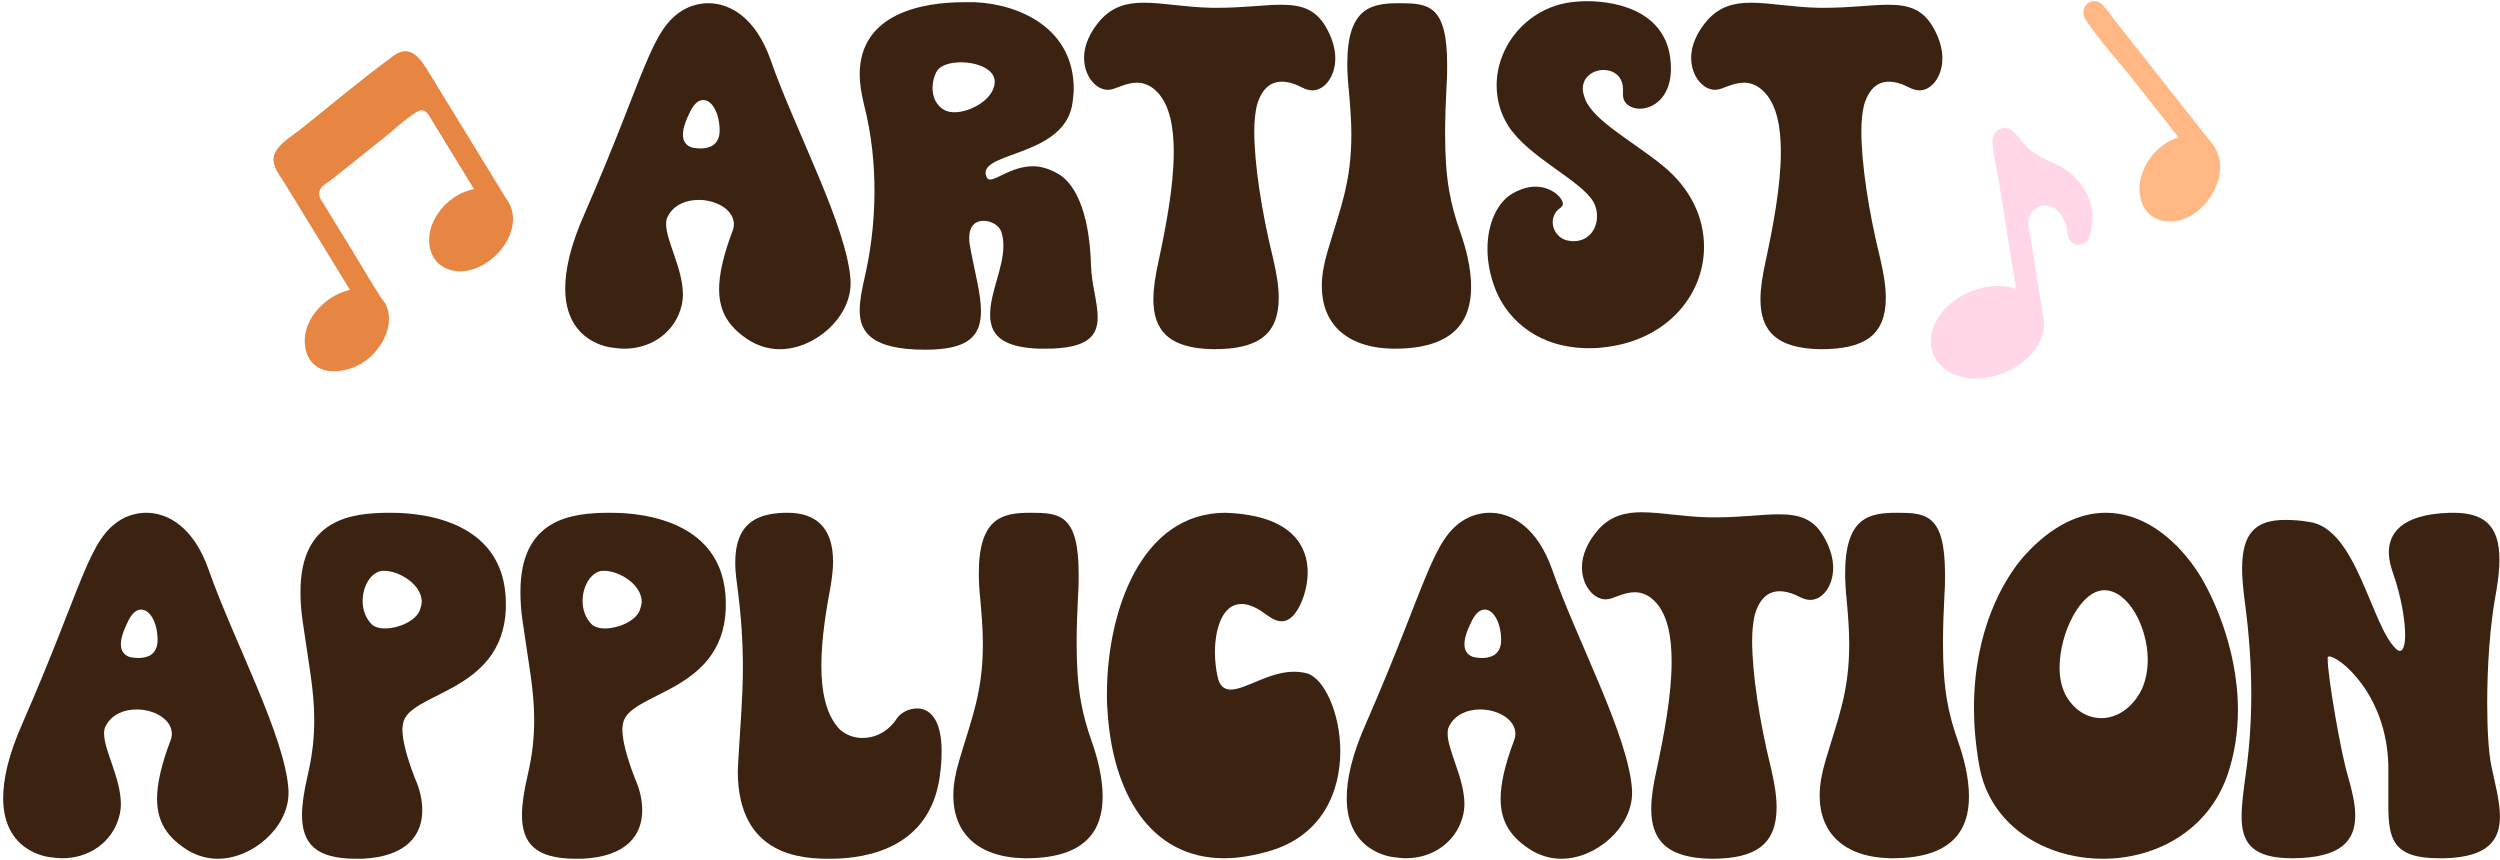 <svg width="471" height="162" viewBox="0 0 471 162" fill="none" xmlns="http://www.w3.org/2000/svg">
<path d="M160.248 52.926V53.406C160.248 59.838 153.528 65.79 146.904 65.79C145.08 65.79 143.256 65.31 141.528 64.35C137.4 61.854 135.48 58.878 135.48 54.462C135.48 51.582 136.344 47.934 137.976 43.614C138.168 43.134 138.264 42.75 138.264 42.27C138.264 39.486 134.904 37.662 131.64 37.662C129.336 37.662 127.032 38.526 125.88 40.638C125.592 41.118 125.496 41.598 125.496 42.174C125.496 45.438 128.664 50.622 128.664 55.518C128.664 56.766 128.376 58.014 127.896 59.166C126.264 63.102 122.328 65.694 117.624 65.694C116.952 65.694 116.184 65.598 115.416 65.502C115.416 65.502 106.488 64.83 106.488 54.366C106.488 50.814 107.448 46.302 110.136 40.254C121.656 13.854 122.52 5.502 128.76 1.854C130.104 1.086 131.736 0.606 133.464 0.606C137.592 0.606 142.392 3.39 145.176 11.262C149.784 24.51 159.672 42.75 160.248 52.926ZM130.296 27.774C130.296 27.774 131.064 27.966 132.024 27.966C133.56 27.966 135.576 27.39 135.576 24.606V24.318C135.48 21.054 134.04 18.846 132.504 18.846C131.64 18.846 130.872 19.422 130.104 20.862C129.144 22.782 128.664 24.222 128.664 25.374C128.664 26.622 129.24 27.39 130.296 27.774Z" fill="#3C2211"/>
<path d="M199.023 32.574C202.191 34.11 205.263 39.294 205.551 50.142C205.647 53.502 206.799 56.958 206.799 59.742C206.799 63.294 204.975 65.694 196.911 65.694H195.855C190.383 65.502 187.119 64.062 186.639 60.51C186.543 60.126 186.543 59.742 186.543 59.262C186.543 55.038 189.039 50.526 189.039 46.302C189.039 45.438 188.943 44.574 188.655 43.71C188.271 42.462 186.735 41.598 185.295 41.598C183.855 41.598 182.607 42.462 182.607 44.766C182.607 45.15 182.607 45.63 182.703 46.11C183.567 51.006 184.815 55.326 184.815 58.59C184.815 63.198 182.607 65.886 174.351 65.886C164.271 65.886 161.967 62.622 161.967 58.494C161.967 56.478 162.447 54.27 162.927 52.158C163.791 48.414 164.751 42.75 164.751 36.03C164.751 31.038 164.271 25.47 162.735 19.518C162.255 17.502 161.967 15.678 161.967 14.046C161.967 2.526 173.775 0.414 181.647 0.414H183.663C192.207 0.798 202.287 5.406 202.287 16.734C202.287 17.502 202.191 18.27 202.095 19.134C200.943 29.214 185.679 28.542 185.679 32.574C185.679 32.862 185.775 33.15 185.967 33.534C186.063 33.726 186.255 33.822 186.543 33.822C187.887 33.822 190.767 31.326 194.607 31.326C195.951 31.326 197.487 31.71 199.023 32.574ZM178.191 20.862C178.671 21.054 179.247 21.15 179.823 21.15C182.895 21.15 187.311 18.654 187.407 15.486V15.39C187.407 12.99 184.047 11.742 181.071 11.742C179.343 11.742 177.807 12.126 176.943 12.894C176.271 13.47 175.695 15.006 175.695 16.638C175.695 18.27 176.367 19.998 178.191 20.862Z" fill="#3C2211"/>
<path d="M218.257 49.278C219.697 42.558 221.137 34.974 221.137 28.638C221.137 23.934 220.369 19.998 218.257 17.598C216.913 16.062 215.473 15.582 214.225 15.582C212.497 15.582 210.961 16.35 209.809 16.734C209.425 16.83 209.041 16.926 208.753 16.926C206.449 16.926 204.241 14.334 204.241 10.878C204.241 8.67 205.201 6.174 207.409 3.678C209.713 1.182 212.401 0.51 215.473 0.51C219.121 0.51 223.345 1.374 228.337 1.47H229.393C234.289 1.47 238.225 0.894 241.297 0.894C245.329 0.894 248.113 1.758 250.129 5.694C251.089 7.518 251.569 9.342 251.569 10.974C251.569 14.43 249.553 17.022 247.249 17.022C246.673 17.022 246.001 16.83 245.425 16.542C243.985 15.774 242.641 15.39 241.489 15.39C239.281 15.39 237.649 16.83 236.785 19.902C236.497 21.15 236.305 22.782 236.305 24.702C236.305 30.75 237.649 39.774 239.857 48.702C240.529 51.582 240.913 53.982 240.913 56.094C240.913 63.006 237.073 65.79 228.721 65.79C219.985 65.694 217.297 62.046 217.297 56.382C217.297 54.27 217.681 51.87 218.257 49.278Z" fill="#3C2211"/>
<path d="M250.085 47.454C252.485 39.294 254.597 34.494 254.597 25.278C254.597 22.878 254.405 20.19 254.117 17.022C253.925 15.198 253.829 13.47 253.829 12.03C253.829 1.374 258.437 0.606 263.621 0.606C269.093 0.606 272.645 0.894 272.645 12.222C272.645 13.278 272.645 14.526 272.549 15.774C272.357 19.422 272.261 22.494 272.261 25.182C272.261 33.822 273.221 38.334 275.141 43.806C276.197 46.782 277.157 50.526 277.157 54.078C277.157 60.222 274.181 65.694 262.757 65.694H262.373C253.445 65.502 249.029 60.798 249.029 53.886C249.029 51.87 249.413 49.758 250.085 47.454Z" fill="#3C2211"/>
<path d="M281.871 54.846C280.719 52.062 280.239 49.278 280.239 46.878C280.239 41.886 282.255 37.95 285.039 36.414C286.575 35.55 288.015 35.166 289.263 35.166C292.335 35.166 294.447 37.278 294.447 38.43C294.447 38.718 294.255 38.91 294.063 39.102C293.007 39.774 292.527 40.83 292.527 41.886C292.527 43.422 293.679 45.054 295.503 45.342C295.887 45.438 296.175 45.438 296.463 45.438C299.247 45.438 300.879 43.23 300.879 40.734C300.879 39.87 300.687 38.91 300.207 38.046C297.807 33.918 288.015 29.694 284.175 23.742C282.639 21.342 281.967 18.654 281.967 16.062C281.967 8.766 287.535 1.566 295.983 0.414C296.847 0.318 297.903 0.222 298.959 0.222C305.295 0.222 314.799 2.526 314.799 12.894V13.374C314.607 18.462 311.439 20.478 308.943 20.478C307.215 20.478 305.775 19.518 305.775 17.886V16.83C305.775 14.334 303.951 13.182 302.127 13.182C300.207 13.182 298.191 14.43 298.191 16.734C298.191 17.31 298.383 17.982 298.671 18.75C300.303 22.782 307.599 26.622 313.167 31.134C318.639 35.55 321.039 41.118 321.039 46.494C321.039 55.806 313.743 64.446 301.551 65.502C300.783 65.598 300.015 65.598 299.343 65.598C290.031 65.598 284.271 60.51 281.871 54.846Z" fill="#3C2211"/>
<path d="M332.632 49.278C334.072 42.558 335.512 34.974 335.512 28.638C335.512 23.934 334.744 19.998 332.632 17.598C331.288 16.062 329.848 15.582 328.6 15.582C326.872 15.582 325.336 16.35 324.184 16.734C323.8 16.83 323.416 16.926 323.128 16.926C320.824 16.926 318.616 14.334 318.616 10.878C318.616 8.67 319.576 6.174 321.784 3.678C324.088 1.182 326.776 0.51 329.848 0.51C333.496 0.51 337.72 1.374 342.712 1.47H343.768C348.664 1.47 352.6 0.894 355.672 0.894C359.704 0.894 362.488 1.758 364.504 5.694C365.464 7.518 365.944 9.342 365.944 10.974C365.944 14.43 363.928 17.022 361.624 17.022C361.048 17.022 360.376 16.83 359.8 16.542C358.36 15.774 357.016 15.39 355.864 15.39C353.656 15.39 352.024 16.83 351.16 19.902C350.872 21.15 350.68 22.782 350.68 24.702C350.68 30.75 352.024 39.774 354.232 48.702C354.904 51.582 355.288 53.982 355.288 56.094C355.288 63.006 351.448 65.79 343.096 65.79C334.36 65.694 331.672 62.046 331.672 56.382C331.672 54.27 332.056 51.87 332.632 49.278Z" fill="#3C2211"/>
<path d="M54.358 148.926V149.406C54.358 155.838 47.638 161.79 41.014 161.79C39.19 161.79 37.366 161.31 35.638 160.35C31.51 157.854 29.59 154.878 29.59 150.462C29.59 147.582 30.454 143.934 32.086 139.614C32.278 139.134 32.374 138.75 32.374 138.27C32.374 135.486 29.014 133.662 25.75 133.662C23.446 133.662 21.142 134.526 19.99 136.638C19.702 137.118 19.606 137.598 19.606 138.174C19.606 141.438 22.774 146.622 22.774 151.518C22.774 152.766 22.486 154.014 22.006 155.166C20.374 159.102 16.438 161.694 11.734 161.694C11.062 161.694 10.294 161.598 9.526 161.502C9.526 161.502 0.598 160.83 0.598 150.366C0.598 146.814 1.558 142.302 4.246 136.254C15.766 109.854 16.63 101.502 22.87 97.854C24.214 97.086 25.846 96.606 27.574 96.606C31.702 96.606 36.502 99.39 39.286 107.262C43.894 120.51 53.782 138.75 54.358 148.926ZM24.406 123.774C24.406 123.774 25.174 123.966 26.134 123.966C27.67 123.966 29.686 123.39 29.686 120.606V120.318C29.59 117.054 28.15 114.846 26.614 114.846C25.75 114.846 24.982 115.422 24.214 116.862C23.254 118.782 22.774 120.222 22.774 121.374C22.774 122.622 23.35 123.39 24.406 123.774Z" fill="#3C2211"/>
<path d="M73.507 96.606C76.387 96.606 95.299 96.606 95.299 113.694V114.75C94.627 130.782 76.771 130.302 75.907 136.446C75.907 136.734 75.811 137.022 75.811 137.31C75.811 140.574 77.635 145.182 78.211 146.718C79.075 148.638 79.555 150.654 79.555 152.67C79.555 157.374 76.579 161.406 68.227 161.79H67.075C59.587 161.79 56.899 159.006 56.899 153.534C56.899 151.518 57.283 149.022 57.955 146.142C58.915 142.014 59.203 138.75 59.203 135.582C59.203 130.014 58.147 125.022 56.995 116.862C56.707 114.942 56.611 113.118 56.611 111.486C56.611 97.662 66.307 96.606 73.507 96.606ZM79.075 115.038C79.267 114.462 79.459 113.886 79.459 113.406C79.459 110.046 75.139 107.55 72.451 107.55H71.875C69.763 107.934 68.323 110.526 68.323 113.214C68.323 114.75 68.803 116.286 69.859 117.438C70.435 118.11 71.395 118.398 72.547 118.398C75.043 118.398 78.211 117.054 79.075 115.038Z" fill="#3C2211"/>
<path d="M114.945 96.606C117.825 96.606 136.737 96.606 136.737 113.694V114.75C136.065 130.782 118.209 130.302 117.345 136.446C117.345 136.734 117.249 137.022 117.249 137.31C117.249 140.574 119.073 145.182 119.649 146.718C120.513 148.638 120.993 150.654 120.993 152.67C120.993 157.374 118.017 161.406 109.665 161.79H108.513C101.025 161.79 98.337 159.006 98.337 153.534C98.337 151.518 98.721 149.022 99.393 146.142C100.353 142.014 100.641 138.75 100.641 135.582C100.641 130.014 99.585 125.022 98.433 116.862C98.145 114.942 98.049 113.118 98.049 111.486C98.049 97.662 107.745 96.606 114.945 96.606ZM120.513 115.038C120.705 114.462 120.897 113.886 120.897 113.406C120.897 110.046 116.577 107.55 113.889 107.55H113.313C111.201 107.934 109.761 110.526 109.761 113.214C109.761 114.75 110.241 116.286 111.297 117.438C111.873 118.11 112.833 118.398 113.985 118.398C116.481 118.398 119.649 117.054 120.513 115.038Z" fill="#3C2211"/>
<path d="M139.096 143.262C139.48 136.542 139.96 131.454 139.96 125.598C139.96 121.086 139.672 116.094 138.808 109.662C138.616 108.318 138.52 107.07 138.52 106.014C138.52 98.814 142.264 96.798 147.736 96.606H148.408C153.4 96.606 156.952 99.102 156.952 105.822C156.952 107.166 156.76 108.798 156.472 110.526C155.704 114.654 154.744 120.222 154.744 125.406C154.744 130.302 155.608 134.718 158.2 137.406C159.352 138.462 160.888 139.038 162.52 139.038C164.824 139.038 167.32 137.886 168.952 135.39C169.624 134.334 171.16 133.47 172.792 133.47C175.096 133.47 177.4 135.39 177.4 141.534C177.4 142.974 177.304 144.606 177.016 146.526C175.096 159.39 163.96 161.79 156.376 161.79C151.48 161.79 139 161.502 139 145.278C139 144.606 139.096 143.934 139.096 143.262Z" fill="#3C2211"/>
<path d="M180.663 143.454C183.063 135.294 185.175 130.494 185.175 121.278C185.175 118.878 184.983 116.19 184.695 113.022C184.503 111.198 184.407 109.47 184.407 108.03C184.407 97.374 189.015 96.606 194.199 96.606C199.671 96.606 203.223 96.894 203.223 108.222C203.223 109.278 203.223 110.526 203.127 111.774C202.935 115.422 202.839 118.494 202.839 121.182C202.839 129.822 203.799 134.334 205.719 139.806C206.775 142.782 207.735 146.526 207.735 150.078C207.735 156.222 204.759 161.694 193.335 161.694H192.951C184.023 161.502 179.607 156.798 179.607 149.886C179.607 147.87 179.991 145.758 180.663 143.454Z" fill="#3C2211"/>
<path d="M237.92 115.326C236.384 114.27 235.04 113.79 233.888 113.79C230.336 113.79 228.896 118.398 228.896 122.91C228.896 124.446 229.088 126.078 229.376 127.422C229.76 129.246 230.624 129.918 231.872 129.918C234.656 129.918 239.072 126.558 243.776 126.558C244.64 126.558 245.408 126.654 246.176 126.846C249.44 127.71 252.512 134.334 252.512 141.534C252.512 149.118 249.152 157.278 239.456 160.254C236.192 161.214 233.312 161.694 230.624 161.694C216.512 161.694 209.504 149.118 208.64 133.662C208.544 132.702 208.544 131.742 208.544 130.782C208.544 115.518 214.784 96.606 230.912 96.606C231.392 96.606 231.968 96.702 232.544 96.702C243.488 97.566 246.368 102.942 246.368 107.838C246.368 110.91 245.216 113.886 244.16 115.326C243.296 116.574 242.336 117.054 241.472 117.054C240.032 117.054 238.784 115.902 237.92 115.326Z" fill="#3C2211"/>
<path d="M307.483 148.926V149.406C307.483 155.838 300.763 161.79 294.139 161.79C292.315 161.79 290.491 161.31 288.763 160.35C284.635 157.854 282.715 154.878 282.715 150.462C282.715 147.582 283.579 143.934 285.211 139.614C285.403 139.134 285.499 138.75 285.499 138.27C285.499 135.486 282.139 133.662 278.875 133.662C276.571 133.662 274.267 134.526 273.115 136.638C272.827 137.118 272.731 137.598 272.731 138.174C272.731 141.438 275.899 146.622 275.899 151.518C275.899 152.766 275.611 154.014 275.131 155.166C273.499 159.102 269.563 161.694 264.859 161.694C264.187 161.694 263.419 161.598 262.651 161.502C262.651 161.502 253.723 160.83 253.723 150.366C253.723 146.814 254.683 142.302 257.371 136.254C268.891 109.854 269.755 101.502 275.995 97.854C277.339 97.086 278.971 96.606 280.699 96.606C284.827 96.606 289.627 99.39 292.411 107.262C297.019 120.51 306.907 138.75 307.483 148.926ZM277.531 123.774C277.531 123.774 278.299 123.966 279.259 123.966C280.795 123.966 282.811 123.39 282.811 120.606V120.318C282.715 117.054 281.275 114.846 279.739 114.846C278.875 114.846 278.107 115.422 277.339 116.862C276.379 118.782 275.899 120.222 275.899 121.374C275.899 122.622 276.475 123.39 277.531 123.774Z" fill="#3C2211"/>
<path d="M312.054 145.278C313.494 138.558 314.934 130.974 314.934 124.638C314.934 119.934 314.166 115.998 312.054 113.598C310.71 112.062 309.27 111.582 308.022 111.582C306.294 111.582 304.758 112.35 303.606 112.734C303.222 112.83 302.838 112.926 302.55 112.926C300.246 112.926 298.038 110.334 298.038 106.878C298.038 104.67 298.998 102.174 301.206 99.678C303.51 97.182 306.198 96.51 309.27 96.51C312.918 96.51 317.142 97.374 322.134 97.47H323.19C328.086 97.47 332.022 96.894 335.094 96.894C339.126 96.894 341.91 97.758 343.926 101.694C344.886 103.518 345.366 105.342 345.366 106.974C345.366 110.43 343.35 113.022 341.046 113.022C340.47 113.022 339.798 112.83 339.222 112.542C337.782 111.774 336.438 111.39 335.286 111.39C333.078 111.39 331.446 112.83 330.582 115.902C330.294 117.15 330.102 118.782 330.102 120.702C330.102 126.75 331.446 135.774 333.654 144.702C334.326 147.582 334.71 149.982 334.71 152.094C334.71 159.006 330.87 161.79 322.518 161.79C313.782 161.694 311.094 158.046 311.094 152.382C311.094 150.27 311.478 147.87 312.054 145.278Z" fill="#3C2211"/>
<path d="M343.882 143.454C346.282 135.294 348.394 130.494 348.394 121.278C348.394 118.878 348.202 116.19 347.914 113.022C347.722 111.198 347.626 109.47 347.626 108.03C347.626 97.374 352.234 96.606 357.418 96.606C362.89 96.606 366.442 96.894 366.442 108.222C366.442 109.278 366.442 110.526 366.346 111.774C366.154 115.422 366.058 118.494 366.058 121.182C366.058 129.822 367.018 134.334 368.938 139.806C369.994 142.782 370.954 146.526 370.954 150.078C370.954 156.222 367.978 161.694 356.554 161.694H356.17C347.242 161.502 342.826 156.798 342.826 149.886C342.826 147.87 343.21 145.758 343.882 143.454Z" fill="#3C2211"/>
<path d="M413.657 107.166C416.345 111.006 421.625 121.662 421.625 133.758C421.625 137.79 421.049 142.014 419.609 146.142C415.865 156.702 405.977 161.79 396.185 161.79C385.433 161.79 374.777 155.646 372.857 144.03C372.185 140.19 371.897 136.638 371.897 133.374C371.897 118.878 377.369 109.182 381.497 104.574C386.681 98.91 391.865 96.606 396.761 96.606C403.385 96.606 409.337 100.926 413.657 107.166ZM403.481 129.918C404.249 128.286 404.633 126.27 404.633 124.35C404.633 118.014 400.889 111.198 396.473 111.198H396.377C391.961 111.294 388.025 119.262 388.025 125.79C388.025 127.71 388.409 129.534 389.177 130.974C390.713 133.758 393.209 135.294 395.897 135.294C398.681 135.294 401.657 133.566 403.481 129.918Z" fill="#3C2211"/>
<path d="M423.085 145.95C423.757 141.246 424.141 136.254 424.141 130.782C424.141 125.406 423.757 119.55 422.893 113.118C422.605 110.91 422.413 108.894 422.413 107.166C422.413 100.446 424.909 97.95 430.573 97.95C431.917 97.95 433.453 98.046 435.085 98.334C444.013 99.582 446.701 117.822 451.405 122.238C451.693 122.526 451.885 122.622 452.173 122.622C452.749 122.622 453.133 121.47 453.133 119.646C453.133 116.862 452.365 112.35 450.925 108.222C450.637 107.358 450.061 105.726 450.061 104.094C450.061 100.734 452.077 96.894 461.581 96.606H462.157C467.725 96.606 470.893 98.718 470.893 105.438C470.893 107.07 470.701 108.99 470.317 111.294C469.069 117.726 468.589 125.79 468.589 132.51C468.589 137.598 468.877 141.918 469.357 144.222C470.029 147.486 470.989 150.942 470.989 153.822C470.989 158.142 468.877 161.502 460.525 161.694H459.469C450.829 161.694 449.965 158.046 449.965 151.71V144.126C449.581 130.59 440.653 123.678 438.829 123.678C438.637 123.678 438.541 123.774 438.541 123.87V124.35C438.541 127.23 440.941 141.63 442.381 146.334C443.149 149.022 443.725 151.518 443.725 153.63C443.725 158.43 441.037 161.598 432.109 161.694H431.821C424.141 161.694 422.317 158.622 422.317 153.822C422.317 151.518 422.701 148.83 423.085 145.95Z" fill="#3C2211"/>
<path d="M393.454 45.01C393.489 44.9 393.531 44.841 393.566 44.731C395.77 38.947 392.415 33.011 386.937 30.758C385.204 30.044 383.607 29.204 382.207 27.966C381.17 27.036 380.473 25.947 379.538 25.001C377.896 23.228 375.254 24.331 375.383 26.765C375.505 29.147 376.159 31.6 376.535 33.942C377.254 38.421 377.982 42.951 378.701 47.431C379.077 49.772 379.444 52.062 379.82 54.404C375.362 52.979 370.038 54.617 366.747 57.86C363.908 60.666 362.406 65.293 365.387 68.573C371.432 75.331 386.71 68.701 384.926 59.537C384.917 59.486 384.901 59.384 384.893 59.333C384.084 54.294 383.283 49.306 382.474 44.266C382.368 43.605 382.211 42.951 382.156 42.281C381.993 39.644 384.556 37.719 386.988 39.208C388.263 39.995 388.958 41.398 389.34 42.799C389.513 43.554 389.465 44.554 389.935 45.209C390.834 46.579 392.616 46.293 393.47 45.112C393.411 45.069 393.403 45.018 393.454 45.01Z" fill="#FFD7E9"/>
<path d="M396.142 0.941C394.102 -1.061 391.421 1.45 392.953 3.722C395.6 7.741 399.023 11.41 402.026 15.213C404.838 18.773 407.617 22.293 410.429 25.854C407.073 26.927 404.341 29.873 403.394 33.248C402.553 36.343 403.318 40.14 406.627 41.337C413.6 43.844 420.974 33.883 417.285 27.797C417.261 27.684 417.197 27.603 417.165 27.563C410.903 19.633 404.609 11.662 398.347 3.732C397.612 2.802 396.967 1.735 396.142 0.941Z" fill="#FFB884"/>
<path d="M95.31 37.333C95.256 37.245 95.176 37.114 95.078 37.053C95.479 37.411 95.024 36.965 94.96 36.762C94.664 36.278 94.341 35.751 94.044 35.267C93.102 33.728 92.159 32.19 91.217 30.651C88.982 27.003 86.747 23.354 84.512 19.705C83.327 17.771 82.142 15.836 80.984 13.946C79.395 11.352 77.463 8.002 74.074 10.561C68.023 14.994 62.285 19.838 56.439 24.508C54.772 25.831 51.614 27.585 51.521 29.999C51.474 31.6 52.788 33.153 53.596 34.472C54.296 35.615 54.969 36.714 55.669 37.857C59.089 43.44 62.509 49.023 65.929 54.606C61.05 55.721 56.409 60.679 57.597 65.876C58.95 71.637 66.092 70.466 69.557 67.437C71.557 65.668 73.142 63.125 73.276 60.383C73.319 59.268 73.105 58.13 72.584 57.179C72.368 56.828 72.109 56.503 71.85 56.178C71.85 56.178 71.769 56.046 71.742 56.002C70.038 53.419 68.51 50.727 66.895 48.09C64.929 44.88 62.963 41.671 61.024 38.506C60.432 37.539 59.69 36.723 60.439 35.479C60.822 34.821 62.019 34.209 62.625 33.717C65.784 31.177 68.927 28.708 72.087 26.168C74.167 24.53 76.235 22.478 78.477 21.104C80.191 20.054 80.853 21.825 81.553 22.968C82.63 24.727 83.734 26.529 84.812 28.288C86.32 30.749 87.801 33.167 89.309 35.629C85.69 36.334 82.55 39.104 81.3 42.59C80.206 45.739 81.019 49.533 84.479 50.74C91.326 53.135 100.026 43.453 95.31 37.333Z" fill="#E78542"/>
</svg>
